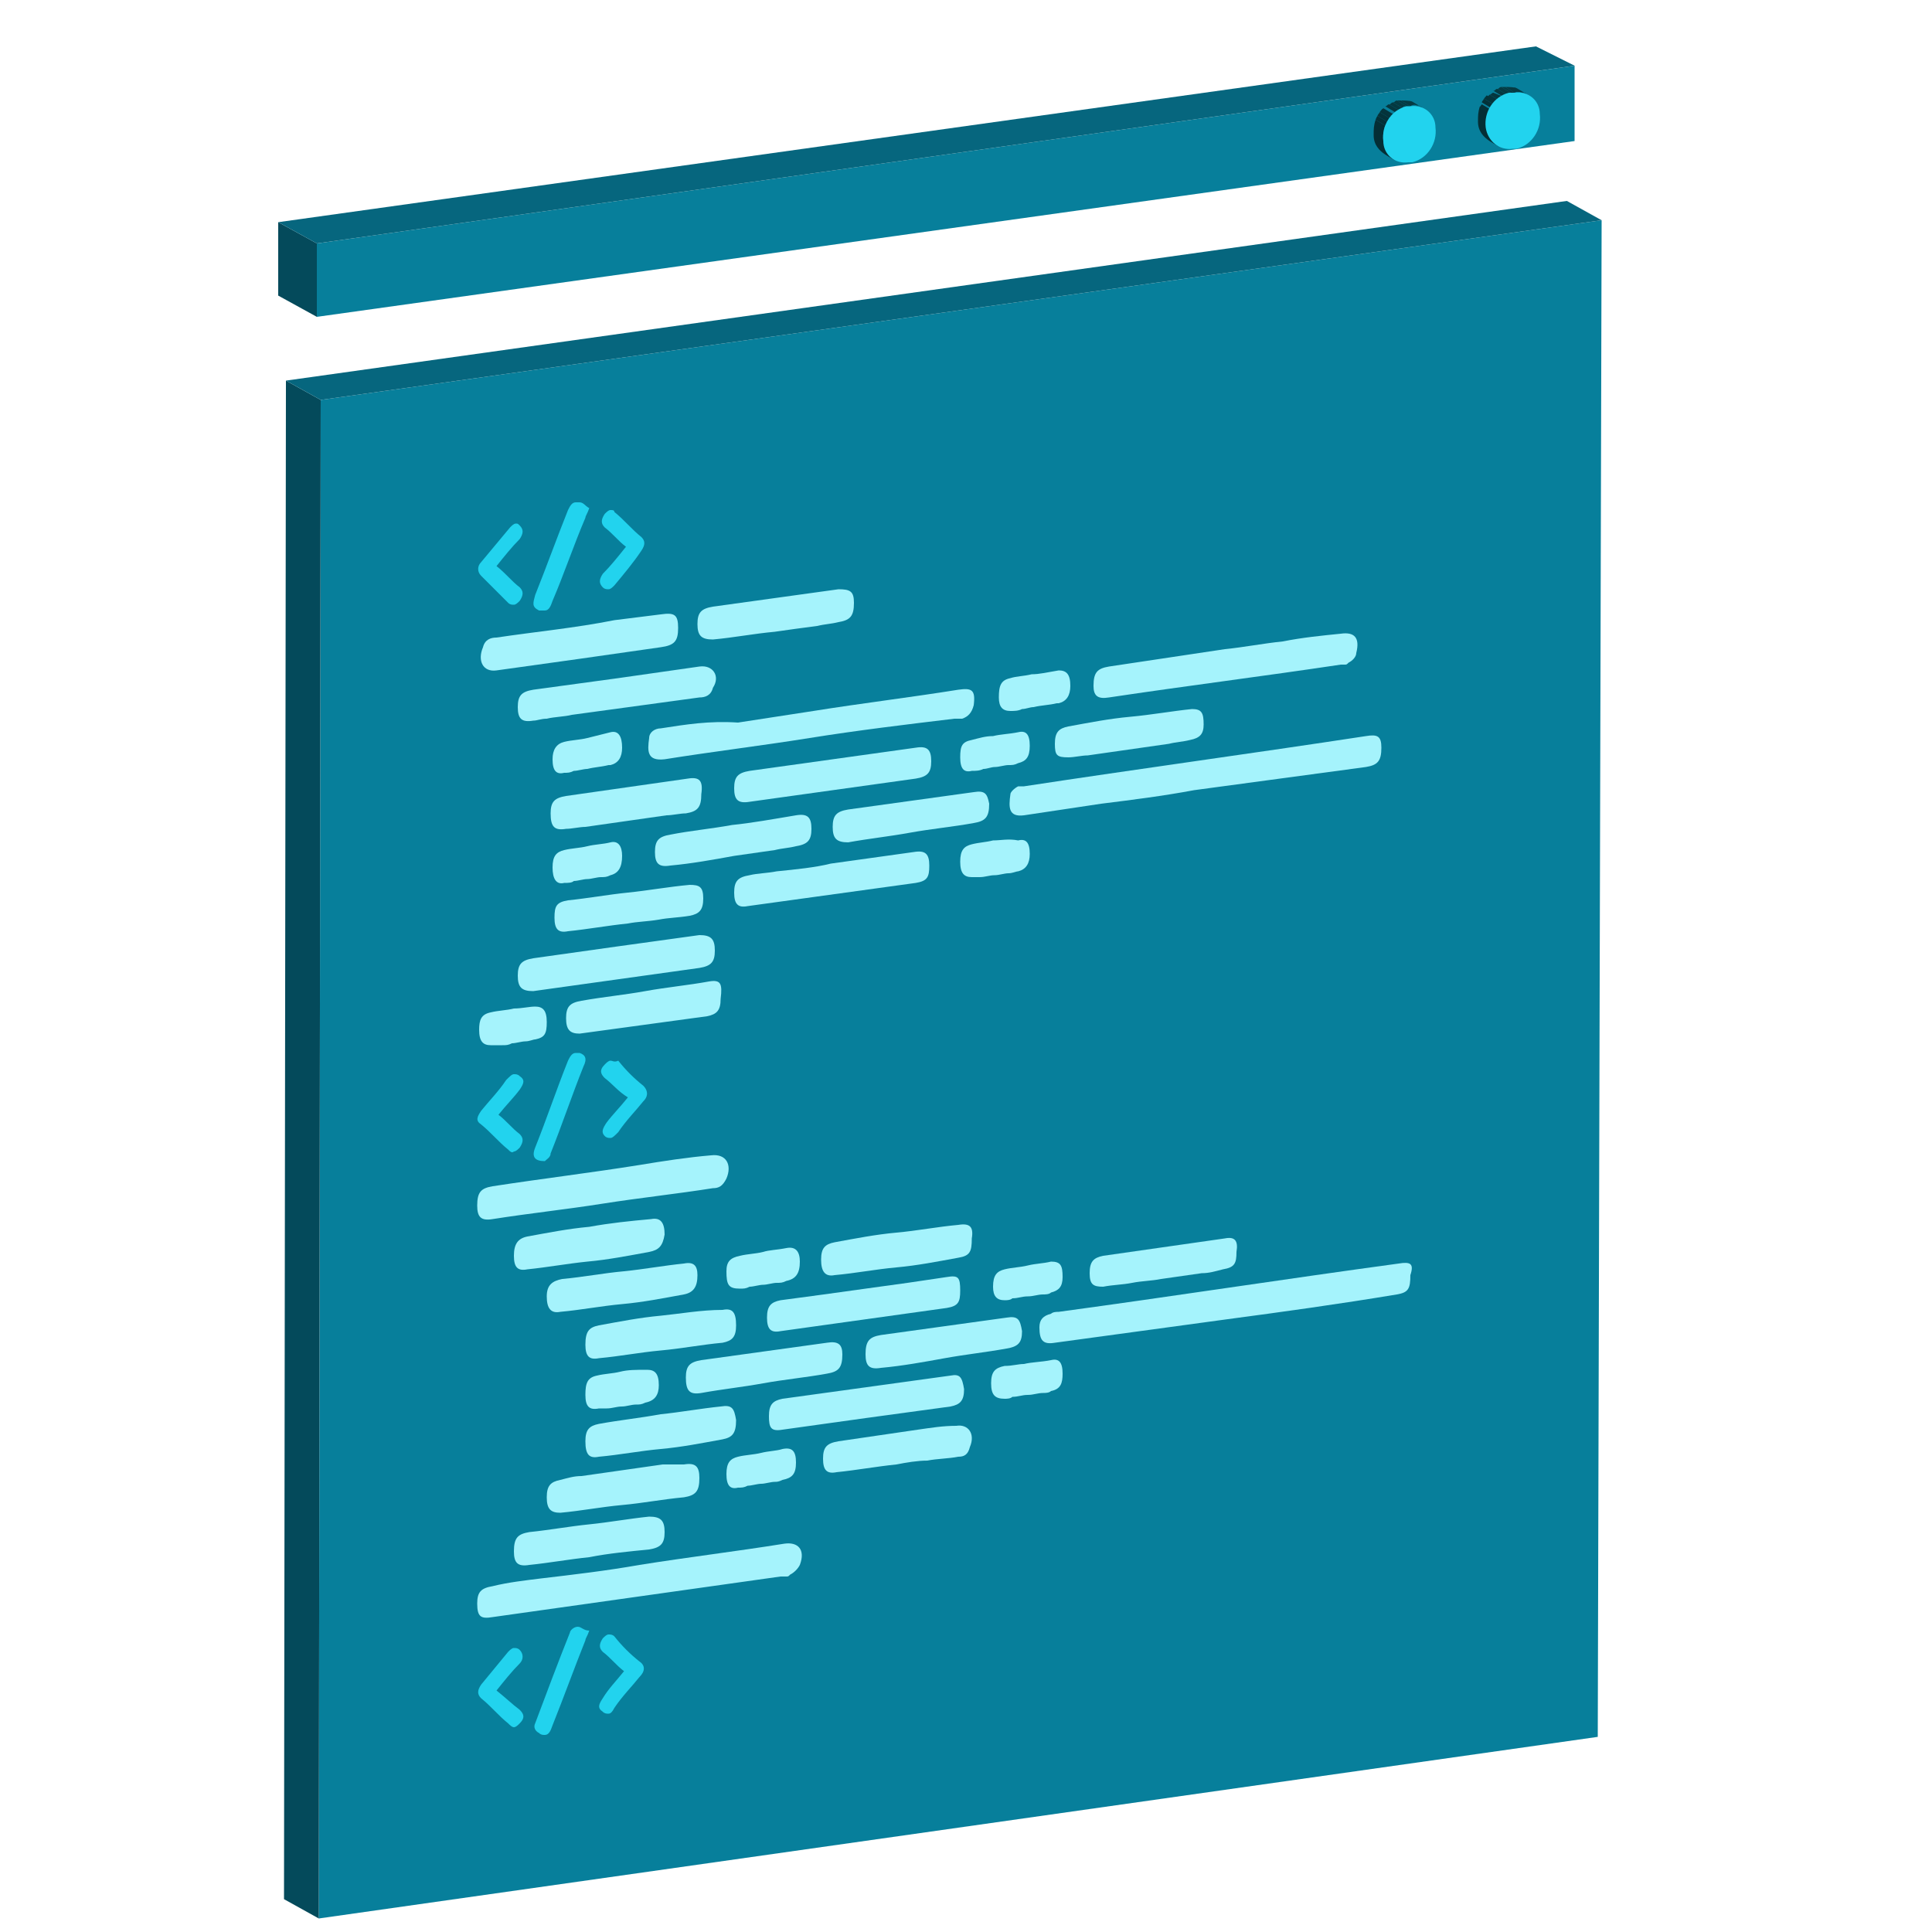 <?xml version="1.0" encoding="utf-8"?>
<!-- Generator: Adobe Illustrator 25.0.0, SVG Export Plug-In . SVG Version: 6.00 Build 0)  -->
<svg version="1.1" id="Layer_1" xmlns="http://www.w3.org/2000/svg" xmlns:xlink="http://www.w3.org/1999/xlink" x="0px" y="0px"
	 viewBox="0 0 100 100" style="enable-background:new 0 0 100 100;" xml:space="preserve">
<style type="text/css">
	.st0{enable-background:new    ;}
	.st1{fill:#077F9B;}
	.st2{fill:#044A5B;}
	.st3{fill:#06667E;}
	.st4{clip-path:url(#SVGID_2_);enable-background:new    ;}
	.st5{fill:#053B43;}
	.st6{fill:#043941;}
	.st7{fill:#04373F;}
	.st8{clip-path:url(#SVGID_4_);enable-background:new    ;}
	.st9{clip-path:url(#SVGID_6_);enable-background:new    ;}
	.st10{fill:#042E35;}
	.st11{fill:#043037;}
	.st12{fill:#043239;}
	.st13{fill:#04343B;}
	.st14{fill:#04353D;}
	.st15{fill:#22D3EE;}
	.st16{clip-path:url(#SVGID_8_);enable-background:new    ;}
	.st17{clip-path:url(#SVGID_10_);enable-background:new    ;}
	.st18{clip-path:url(#SVGID_12_);enable-background:new    ;}
	.st19{clip-path:url(#SVGID_14_);}
	.st20{fill:#A5F3FC;}
</style>
<g>
	<g>
		<g class="st0">
			<g>
				<polygon class="st1" points="81.5,3.4 81.5,7.3 16.4,16.4 16.4,12.6 				"/>
			</g>
			<g>
				<polygon class="st2" points="16.4,16.4 14.4,15.3 14.4,11.5 16.4,12.6 				"/>
			</g>
			<g>
				<polygon class="st3" points="16.4,12.6 14.4,11.5 79.5,2.4 81.5,3.4 				"/>
			</g>
		</g>
	</g>
	<g>
		<g class="st0">
			<g class="st0">
				<defs>
					<path id="SVGID_1_" class="st0" d="M73.2,5.3l0.5,0.3c-0.2-0.1-0.5-0.2-0.7-0.1l-0.5-0.3C72.7,5.2,73,5.2,73.2,5.3z"/>
				</defs>
				<clipPath id="SVGID_2_">
					<use xlink:href="#SVGID_1_"  style="overflow:visible;"/>
				</clipPath>
				<g class="st4">
					<path class="st5" d="M73,5.5l-0.5-0.3c0.2,0,0.3,0,0.5,0l0.5,0.3C73.3,5.4,73.1,5.4,73,5.5"/>
					<path class="st6" d="M73.4,5.5l-0.5-0.3c0.1,0,0.1,0,0.2,0.1l0.5,0.3C73.6,5.5,73.5,5.5,73.4,5.5"/>
					<path class="st7" d="M73.7,5.6l-0.5-0.3c0,0,0,0,0,0L73.7,5.6C73.7,5.6,73.7,5.6,73.7,5.6"/>
				</g>
			</g>
			<g class="st0">
				<defs>
					<path id="SVGID_3_" class="st0" d="M72.8,5.5l-0.5-0.3c0.1,0,0.1,0,0.2,0L73,5.5C72.9,5.5,72.9,5.5,72.8,5.5z"/>
				</defs>
				<clipPath id="SVGID_4_">
					<use xlink:href="#SVGID_3_"  style="overflow:visible;"/>
				</clipPath>
				<g class="st8">
					<path class="st5" d="M72.8,5.5l-0.5-0.3c0.1,0,0.1,0,0.2,0L73,5.5C72.9,5.5,72.9,5.5,72.8,5.5"/>
				</g>
			</g>
			<g class="st0">
				<defs>
					<path id="SVGID_5_" class="st0" d="M72.2,8.3L71.7,8c-0.3-0.2-0.6-0.5-0.6-1c-0.1-0.8,0.4-1.6,1.2-1.8l0.5,0.3
						c-0.7,0.2-1.3,1-1.2,1.8C71.7,7.7,71.9,8.1,72.2,8.3z"/>
				</defs>
				<clipPath id="SVGID_6_">
					<use xlink:href="#SVGID_5_"  style="overflow:visible;"/>
				</clipPath>
				<g class="st9">
					<path class="st10" d="M72.2,8.3L71.7,8c-0.3-0.2-0.6-0.5-0.6-1c0-0.3,0-0.5,0.1-0.8l0.5,0.3c-0.1,0.2-0.1,0.5-0.1,0.8
						C71.7,7.7,71.9,8.1,72.2,8.3"/>
					<path class="st11" d="M71.7,6.5l-0.5-0.3c0-0.1,0.1-0.2,0.1-0.2l0.5,0.3C71.8,6.4,71.7,6.5,71.7,6.5"/>
					<path class="st12" d="M71.8,6.3L71.3,6c0-0.1,0.1-0.1,0.1-0.2l0.5,0.3C71.9,6.2,71.8,6.3,71.8,6.3"/>
					<path class="st13" d="M71.9,6.1l-0.5-0.3c0-0.1,0.1-0.1,0.1-0.2L72,6C72,6,72,6.1,71.9,6.1"/>
					<path class="st14" d="M72,6l-0.5-0.3c0,0,0.1-0.1,0.1-0.1l0.5,0.3C72.1,5.9,72.1,5.9,72,6"/>
					<path class="st7" d="M72.2,5.8l-0.5-0.3c0.1,0,0.1-0.1,0.2-0.1l0.5,0.3C72.3,5.7,72.2,5.8,72.2,5.8"/>
					<path class="st6" d="M72.4,5.7l-0.5-0.3c0.1,0,0.1-0.1,0.2-0.1l0.5,0.3C72.5,5.6,72.4,5.7,72.4,5.7"/>
					<path class="st5" d="M72.6,5.6l-0.5-0.3c0.1,0,0.1-0.1,0.2-0.1l0.5,0.3C72.7,5.5,72.6,5.5,72.6,5.6"/>
				</g>
			</g>
			<g>
				<path class="st15" d="M73,5.5c0.7-0.1,1.3,0.4,1.3,1.1c0.1,0.8-0.4,1.6-1.2,1.8c-0.1,0-0.1,0-0.2,0c-0.7,0.1-1.3-0.4-1.3-1.1
					c-0.1-0.8,0.4-1.6,1.2-1.8C72.9,5.5,72.9,5.5,73,5.5z"/>
			</g>
		</g>
	</g>
	<g>
		<g class="st0">
			<g class="st0">
				<defs>
					<path id="SVGID_7_" class="st0" d="M78.6,4.6l0.5,0.3c-0.2-0.1-0.5-0.2-0.7-0.1l-0.5-0.3C78.1,4.5,78.4,4.5,78.6,4.6z"/>
				</defs>
				<clipPath id="SVGID_8_">
					<use xlink:href="#SVGID_7_"  style="overflow:visible;"/>
				</clipPath>
				<g class="st16">
					<path class="st5" d="M78.4,4.8l-0.5-0.3c0.2,0,0.3,0,0.5,0l0.5,0.3C78.7,4.8,78.5,4.7,78.4,4.8"/>
					<path class="st6" d="M78.8,4.8l-0.5-0.3c0.1,0,0.1,0,0.2,0.1l0.5,0.3C79,4.8,78.9,4.8,78.8,4.8"/>
					<path class="st7" d="M79.1,4.9l-0.5-0.3c0,0,0,0,0,0L79.1,4.9C79.1,4.9,79.1,4.9,79.1,4.9"/>
				</g>
			</g>
			<g class="st0">
				<defs>
					<path id="SVGID_9_" class="st0" d="M78.2,4.8l-0.5-0.3c0.1,0,0.1,0,0.2,0l0.5,0.3C78.3,4.8,78.3,4.8,78.2,4.8z"/>
				</defs>
				<clipPath id="SVGID_10_">
					<use xlink:href="#SVGID_9_"  style="overflow:visible;"/>
				</clipPath>
				<g class="st17">
					<path class="st5" d="M78.2,4.8l-0.5-0.3c0.1,0,0.1,0,0.2,0l0.5,0.3C78.3,4.8,78.3,4.8,78.2,4.8"/>
				</g>
			</g>
			<g class="st0">
				<defs>
					<path id="SVGID_11_" class="st0" d="M77.6,7.6l-0.5-0.3c-0.3-0.2-0.6-0.5-0.6-1c-0.1-0.8,0.4-1.6,1.2-1.8l0.5,0.3
						c-0.7,0.2-1.3,1-1.2,1.8C77.1,7.1,77.3,7.4,77.6,7.6z"/>
				</defs>
				<clipPath id="SVGID_12_">
					<use xlink:href="#SVGID_11_"  style="overflow:visible;"/>
				</clipPath>
				<g class="st18">
					<path class="st10" d="M77.6,7.6l-0.5-0.3c-0.3-0.2-0.6-0.5-0.6-1c0-0.3,0-0.5,0.1-0.8l0.5,0.3C77,6.1,77,6.4,77,6.6
						C77.1,7.1,77.3,7.4,77.6,7.6"/>
					<path class="st11" d="M77.1,5.9l-0.5-0.3c0-0.1,0.1-0.2,0.1-0.2l0.5,0.3C77.2,5.7,77.1,5.8,77.1,5.9"/>
					<path class="st12" d="M77.2,5.6l-0.5-0.3c0-0.1,0.1-0.1,0.1-0.2l0.5,0.3C77.3,5.5,77.3,5.6,77.2,5.6"/>
					<path class="st13" d="M77.3,5.4l-0.5-0.3c0-0.1,0.1-0.1,0.1-0.2l0.5,0.3C77.4,5.3,77.4,5.4,77.3,5.4"/>
					<path class="st14" d="M77.5,5.3L77,5c0,0,0.1-0.1,0.1-0.1l0.5,0.3C77.5,5.2,77.5,5.2,77.5,5.3"/>
					<path class="st7" d="M77.6,5.2l-0.5-0.3c0.1,0,0.1-0.1,0.2-0.1L77.8,5C77.7,5.1,77.6,5.1,77.6,5.2"/>
					<path class="st6" d="M77.8,5l-0.5-0.3c0.1,0,0.1-0.1,0.2-0.1L78,4.9C77.9,4.9,77.8,5,77.8,5"/>
					<path class="st5" d="M78,4.9l-0.5-0.3c0.1,0,0.1-0.1,0.2-0.1l0.5,0.3C78.1,4.8,78,4.9,78,4.9"/>
				</g>
			</g>
			<g>
				<path class="st15" d="M78.4,4.8c0.7-0.1,1.3,0.4,1.3,1.1c0.1,0.8-0.4,1.6-1.2,1.8c-0.1,0-0.1,0-0.2,0c-0.7,0.1-1.3-0.4-1.4-1.1
					c-0.1-0.8,0.4-1.6,1.2-1.8C78.3,4.8,78.3,4.8,78.4,4.8z"/>
			</g>
		</g>
	</g>
	<g>
		<g>
			<g class="st0">
				<g>
					<polygon class="st1" points="82.9,11.4 82.7,89.9 16.5,99.3 16.6,20.7 					"/>
					<g class="st0">
						<defs>
							<polygon id="SVGID_13_" class="st0" points="82.9,11.4 82.7,89.9 16.5,99.3 16.6,20.7 							"/>
						</defs>
						<clipPath id="SVGID_14_">
							<use xlink:href="#SVGID_13_"  style="overflow:visible;"/>
						</clipPath>
						<g class="st19">
							<g>
								<g>
									<g>
										<path class="st20" d="M52.8,40.7c0,0-0.1,0-0.1,0c-0.2,0.1-0.4,0.3-0.4,0.4c-0.1,0.7-0.1,1.2,0.7,1.1c0,0,0,0,0,0
											c1.3-0.2,2.7-0.4,4-0.6c1.6-0.2,3.2-0.4,4.8-0.7c3-0.4,5.9-0.8,8.9-1.2c0.6-0.1,0.8-0.3,0.8-1c0-0.6-0.2-0.7-0.8-0.6
											C64.8,39,58.9,39.8,53,40.7C52.9,40.7,52.8,40.7,52.8,40.7"/>
										<path class="st20" d="M72.4,65.4c-5.9,0.8-11.7,1.7-17.6,2.5c-0.1,0-0.3,0-0.4,0.1c-0.4,0.1-0.6,0.3-0.6,0.7
											c0,0.7,0.2,0.9,0.8,0.8c2.9-0.4,5.9-0.8,8.8-1.2c3-0.4,5.9-0.8,8.9-1.3c0.6-0.1,0.7-0.3,0.7-1
											C73.2,65.4,73,65.3,72.4,65.4"/>
										<path class="st20" d="M28,81.7c-0.8,0.1-1.7,0.2-2.5,0.4c-0.6,0.1-0.8,0.3-0.8,0.9c0,0.7,0.2,0.8,0.8,0.7
											c5-0.7,9.9-1.4,14.9-2.1c0.1,0,0.2,0,0.3,0c0.1,0,0.1,0,0.2-0.1c0.2-0.1,0.4-0.3,0.5-0.5c0.3-0.8-0.1-1.2-0.8-1.1
											c-2.5,0.4-5,0.7-7.5,1.1C31.4,81.3,29.7,81.5,28,81.7"/>
										<path class="st20" d="M34.2,37.7c-0.3,0-0.6,0.2-0.6,0.5c-0.1,0.7-0.1,1.2,0.8,1.1c2.5-0.4,5-0.7,7.5-1.1s5-0.7,7.5-1
											c0.1,0,0.1,0,0.2,0c0.1,0,0.1,0,0.2,0c0.3-0.1,0.5-0.3,0.6-0.7c0.1-0.8-0.1-0.9-0.8-0.8c-2.5,0.4-5,0.7-7.5,1.1
											c-1.3,0.2-2.6,0.4-3.9,0.6C36.7,37.3,35.5,37.5,34.2,37.7"/>
										<path class="st20" d="M33.1,60.3c-2.5,0.4-5,0.7-7.6,1.1c-0.6,0.1-0.8,0.3-0.8,1c0,0.6,0.2,0.8,0.8,0.7
											c1.9-0.3,3.8-0.5,5.7-0.8c1.9-0.3,3.8-0.5,5.7-0.8c0.3,0,0.5-0.1,0.7-0.5c0.3-0.7,0-1.3-0.8-1.2
											C35.6,59.9,34.3,60.1,33.1,60.3"/>
										<path class="st20" d="M66.4,33.2c-1,0.1-2,0.3-3,0.4c-1.3,0.2-2.7,0.4-4,0.6c-0.7,0.1-1.3,0.2-2,0.3
											c-0.6,0.1-0.8,0.3-0.8,1c0,0.5,0.2,0.7,0.8,0.6c4-0.6,8-1.1,12-1.7c0.1,0,0.1,0,0.2,0c0.1,0,0.1,0,0.2-0.1
											c0.2-0.1,0.4-0.3,0.4-0.5c0.2-0.8-0.1-1.1-0.8-1C68.4,32.9,67.4,33,66.4,33.2"/>
										<path class="st20" d="M27.6,49.6c-0.6,0.1-0.8,0.3-0.8,0.9c0,0.6,0.2,0.8,0.8,0.8c1.4-0.2,2.9-0.4,4.3-0.6
											c1.4-0.2,2.9-0.4,4.3-0.6c0.6-0.1,0.8-0.3,0.8-0.9c0-0.6-0.2-0.8-0.8-0.8C33.3,48.8,30.4,49.2,27.6,49.6"/>
										<path class="st20" d="M25.7,33c-0.3,0-0.6,0.1-0.7,0.5c-0.3,0.7,0,1.3,0.7,1.2c1.4-0.2,2.9-0.4,4.3-0.6
											c1.4-0.2,2.8-0.4,4.2-0.6c0.7-0.1,0.9-0.3,0.9-1c0-0.7-0.2-0.8-0.9-0.7c-0.8,0.1-1.6,0.2-2.4,0.3
											C29.8,32.5,27.7,32.7,25.7,33"/>
										<path class="st20" d="M47.4,38.7c-1.4,0.2-2.9,0.4-4.3,0.6c-1.4,0.2-2.9,0.4-4.3,0.6C38.2,40,38,40.2,38,40.8
											c0,0.6,0.2,0.8,0.8,0.7c2.9-0.4,5.7-0.8,8.6-1.2c0.6-0.1,0.8-0.3,0.8-0.9C48.2,38.8,48,38.6,47.4,38.7"/>
										<path class="st20" d="M36.2,34.5c-1.4,0.2-2.8,0.4-4.2,0.6c-1.5,0.2-2.9,0.4-4.4,0.6c-0.6,0.1-0.8,0.3-0.8,0.9
											c0,0.6,0.2,0.8,0.8,0.7c0.2,0,0.4-0.1,0.7-0.1c0.4-0.1,0.9-0.1,1.3-0.2c2.2-0.3,4.4-0.6,6.6-0.9c0.3,0,0.6-0.1,0.7-0.5
											C37.3,35,36.9,34.4,36.2,34.5"/>
										<path class="st20" d="M40.2,45.1c-0.5,0.1-1,0.1-1.4,0.2c-0.6,0.1-0.8,0.3-0.8,0.9c0,0.6,0.2,0.8,0.7,0.7
											c2.9-0.4,5.8-0.8,8.7-1.2c0.6-0.1,0.7-0.3,0.7-0.9c0-0.6-0.2-0.8-0.8-0.7c-1.4,0.2-2.9,0.4-4.3,0.6
											C42.2,44.9,41.2,45,40.2,45.1"/>
										<path class="st20" d="M44.8,66.7c-1.4,0.2-2.9,0.4-4.4,0.6c-0.5,0.1-0.7,0.3-0.7,0.9c0,0.6,0.2,0.8,0.7,0.7
											c1.4-0.2,2.9-0.4,4.3-0.6c1.4-0.2,2.9-0.4,4.3-0.6c0.6-0.1,0.7-0.3,0.7-0.9c0-0.7-0.1-0.8-0.7-0.7
											C47.7,66.3,46.3,66.5,44.8,66.7"/>
										<path class="st20" d="M49.2,71.2c-2.9,0.4-5.8,0.8-8.7,1.2c-0.5,0.1-0.7,0.3-0.7,0.9c0,0.6,0.1,0.8,0.7,0.7
											c1.4-0.2,2.9-0.4,4.3-0.6c1.5-0.2,2.9-0.4,4.4-0.6c0.5-0.1,0.7-0.3,0.7-0.9C49.8,71.3,49.7,71.1,49.2,71.2"/>
										<path class="st20" d="M52.1,68.2c-2.2,0.3-4.3,0.6-6.5,0.9c-0.6,0.1-0.8,0.3-0.8,1c0,0.6,0.2,0.8,0.8,0.7
											c1.1-0.1,2.2-0.3,3.3-0.5c1.1-0.2,2.1-0.3,3.2-0.5c0.6-0.1,0.8-0.3,0.8-0.9C52.8,68.3,52.7,68.1,52.1,68.2"/>
										<path class="st20" d="M50.4,41c-2.2,0.3-4.3,0.6-6.5,0.9c-0.6,0.1-0.8,0.3-0.8,0.9c0,0.6,0.2,0.8,0.8,0.8
											c1.1-0.2,2.1-0.3,3.2-0.5c1.1-0.2,2.2-0.3,3.3-0.5c0.6-0.1,0.8-0.3,0.8-1C51.1,41.1,51,40.9,50.4,41"/>
										<path class="st20" d="M42.8,69.5c-2.2,0.3-4.3,0.6-6.5,0.9c-0.6,0.1-0.8,0.3-0.8,0.9c0,0.7,0.2,0.9,0.8,0.8
											c1.1-0.2,2.1-0.3,3.2-0.5c1.1-0.2,2.2-0.3,3.3-0.5c0.6-0.1,0.8-0.3,0.8-1C43.6,69.6,43.4,69.4,42.8,69.5"/>
										<path class="st20" d="M36.7,50.8c-1.1,0.2-2.2,0.3-3.3,0.5c-1.1,0.2-2.2,0.3-3.3,0.5c-0.6,0.1-0.8,0.3-0.8,0.9
											c0,0.6,0.2,0.8,0.7,0.8c1.5-0.2,2.9-0.4,4.4-0.6c0.7-0.1,1.5-0.2,2.2-0.3c0.5-0.1,0.7-0.3,0.7-0.9
											C37.4,50.9,37.3,50.7,36.7,50.8"/>
										<path class="st20" d="M43.4,30.5c-2.2,0.3-4.3,0.6-6.5,0.9c-0.6,0.1-0.8,0.3-0.8,0.9c0,0.6,0.2,0.8,0.8,0.8
											c1.1-0.1,2.1-0.3,3.2-0.4l0,0c0.7-0.1,1.4-0.2,2.2-0.3c0.4-0.1,0.7-0.1,1.1-0.2c0.6-0.1,0.8-0.3,0.8-1
											C44.2,30.6,44,30.5,43.4,30.5"/>
										<path class="st20" d="M34.3,75.8c-0.7,0.1-1.4,0.2-2.1,0.3c-0.7,0.1-1.4,0.2-2.1,0.3c-0.4,0-0.7,0.1-1.1,0.2
											c-0.5,0.1-0.7,0.3-0.7,0.9c0,0.6,0.2,0.8,0.7,0.8c1.1-0.1,2.1-0.3,3.2-0.4s2.1-0.3,3.2-0.4c0.6-0.1,0.8-0.3,0.8-1
											c0-0.6-0.2-0.8-0.8-0.7C35,75.8,34.7,75.8,34.3,75.8"/>
										<path class="st20" d="M35.4,65.4c-1,0.1-2.1,0.3-3.1,0.4c-1.1,0.1-2.1,0.3-3.2,0.4c-0.5,0.1-0.8,0.3-0.8,0.9
											c0,0.6,0.2,0.9,0.7,0.8c1.1-0.1,2.1-0.3,3.2-0.4s2.1-0.3,3.2-0.5c0.5-0.1,0.7-0.4,0.7-1C36.1,65.5,35.9,65.3,35.4,65.4"/>
										<path class="st20" d="M30.5,63.5c-1.1,0.1-2.1,0.3-3.2,0.5c-0.5,0.1-0.7,0.4-0.7,1c0,0.6,0.2,0.8,0.7,0.7
											c1-0.1,2.1-0.3,3.1-0.4c1.1-0.1,2.1-0.3,3.2-0.5c0.5-0.1,0.7-0.3,0.8-0.9c0-0.6-0.2-0.9-0.7-0.8
											C32.6,63.2,31.6,63.3,30.5,63.5"/>
										<path class="st20" d="M30.5,78.9c-1,0.1-2.1,0.3-3.1,0.4c-0.6,0.1-0.8,0.3-0.8,1c0,0.6,0.2,0.8,0.8,0.7
											c1-0.1,2.1-0.3,3.1-0.4c1-0.2,2.1-0.3,3.1-0.4c0.6-0.1,0.8-0.3,0.8-0.9c0-0.6-0.2-0.8-0.8-0.8
											C32.6,78.6,31.5,78.8,30.5,78.9"/>
										<path class="st20" d="M37.3,72.8c-1,0.1-2.1,0.3-3.1,0.4c-1.1,0.2-2.1,0.3-3.2,0.5c-0.5,0.1-0.7,0.3-0.7,0.9
											c0,0.7,0.2,0.9,0.7,0.8c1.1-0.1,2.1-0.3,3.2-0.4s2.1-0.3,3.2-0.5c0.5-0.1,0.7-0.3,0.7-1C38,72.9,37.9,72.7,37.3,72.8"/>
										<path class="st20" d="M35.6,40.3c-2.1,0.3-4.2,0.6-6.3,0.9c-0.6,0.1-0.8,0.3-0.8,0.9c0,0.7,0.2,0.9,0.8,0.8
											c0.3,0,0.7-0.1,1-0.1c0.7-0.1,1.4-0.2,2.1-0.3c0.7-0.1,1.4-0.2,2.1-0.3c0.3,0,0.7-0.1,1-0.1c0.6-0.1,0.8-0.3,0.8-1
											C36.4,40.4,36.2,40.2,35.6,40.3"/>
										<path class="st20" d="M49.6,63.4c-1.1,0.1-2.1,0.3-3.2,0.4c-1.1,0.1-2.1,0.3-3.2,0.5c-0.5,0.1-0.7,0.3-0.7,0.9
											c0,0.6,0.2,0.9,0.7,0.8c1.1-0.1,2.1-0.3,3.2-0.4s2.1-0.3,3.2-0.5c0.6-0.1,0.7-0.3,0.7-1C50.4,63.5,50.2,63.3,49.6,63.4"/>
										<path class="st20" d="M34.2,68.1c-1.1,0.1-2.1,0.3-3.2,0.5c-0.5,0.1-0.7,0.3-0.7,1c0,0.6,0.2,0.8,0.7,0.7
											c1.1-0.1,2.1-0.3,3.2-0.4s2.1-0.3,3.2-0.4c0.5-0.1,0.7-0.3,0.7-0.9c0-0.7-0.2-0.9-0.7-0.8C36.3,67.8,35.2,68,34.2,68.1"/>
										<path class="st20" d="M37.9,42.7c-1.1,0.2-2.2,0.3-3.2,0.5c-0.6,0.1-0.8,0.3-0.8,0.9s0.2,0.8,0.8,0.7
											c1.1-0.1,2.2-0.3,3.3-0.5l0,0c0.7-0.1,1.4-0.2,2.1-0.3c0.4-0.1,0.7-0.1,1.1-0.2c0.6-0.1,0.8-0.3,0.8-0.9
											c0-0.6-0.2-0.8-0.8-0.7C40,42.4,38.9,42.6,37.9,42.7"/>
										<path class="st20" d="M47.5,74c-1.4,0.2-2.7,0.4-4.1,0.6c-0.6,0.1-0.8,0.3-0.8,0.9c0,0.6,0.2,0.8,0.7,0.7
											c1-0.1,2.1-0.3,3.1-0.4c0.5-0.1,1.1-0.2,1.6-0.2c0.5-0.1,1.1-0.1,1.6-0.2c0.3,0,0.5-0.1,0.6-0.5c0.3-0.7-0.1-1.2-0.7-1.1
											C48.8,73.8,48.2,73.9,47.5,74"/>
										<path class="st20" d="M32.5,46.2c-1,0.1-2.1,0.3-3.1,0.4c-0.6,0.1-0.7,0.3-0.7,0.9c0,0.6,0.2,0.8,0.7,0.7
											c1-0.1,2.1-0.3,3.1-0.4c0.5-0.1,1-0.1,1.6-0.2c0.5-0.1,1-0.1,1.6-0.2c0.5-0.1,0.7-0.3,0.7-0.9c0-0.6-0.2-0.7-0.7-0.7
											C34.6,45.9,33.5,46.1,32.5,46.2"/>
										<path class="st20" d="M63.4,64.1c-2.1,0.3-4.2,0.6-6.3,0.9c-0.5,0.1-0.7,0.3-0.7,0.9c0,0.6,0.2,0.7,0.7,0.7
											c0.5-0.1,1-0.1,1.5-0.2c0.5-0.1,1-0.1,1.5-0.2c0.7-0.1,1.4-0.2,2.1-0.3c0.4,0,0.7-0.1,1.1-0.2c0.6-0.1,0.7-0.3,0.7-0.9
											C64.1,64.2,63.9,64,63.4,64.1"/>
										<path class="st20" d="M58.5,37.1c-1.1,0.1-2.1,0.3-3.2,0.5c-0.5,0.1-0.7,0.3-0.7,0.9c0,0.6,0.1,0.7,0.7,0.7
											c0.3,0,0.7-0.1,1-0.1c0.7-0.1,1.4-0.2,2.1-0.3c0.7-0.1,1.4-0.2,2.1-0.3c0.4-0.1,0.7-0.1,1.1-0.2c0.5-0.1,0.7-0.3,0.7-0.8
											c0-0.6-0.1-0.8-0.6-0.8C60.7,36.8,59.6,37,58.5,37.1"/>
										<path class="st20" d="M53,70.6c-0.3,0-0.6,0.1-1,0.1c-0.5,0.1-0.7,0.3-0.7,0.9c0,0.6,0.2,0.8,0.7,0.8c0.1,0,0.3,0,0.4-0.1
											c0.3,0,0.5-0.1,0.8-0.1c0.3,0,0.5-0.1,0.8-0.1c0.1,0,0.3,0,0.4-0.1c0.5-0.1,0.6-0.4,0.6-0.9c0-0.6-0.2-0.8-0.6-0.7
											C53.9,70.5,53.4,70.5,53,70.6"/>
										<path class="st20" d="M39.5,64.8c-0.4,0.1-0.8,0.1-1.2,0.2c-0.5,0.1-0.7,0.3-0.7,0.8c0,0.7,0.1,0.9,0.7,0.9
											c0.2,0,0.3,0,0.5-0.1c0.2,0,0.5-0.1,0.7-0.1c0.2,0,0.5-0.1,0.7-0.1c0.2,0,0.3,0,0.5-0.1c0.5-0.1,0.7-0.4,0.7-1
											c0-0.5-0.2-0.8-0.7-0.7C40.2,64.7,39.8,64.7,39.5,64.8"/>
										<path class="st20" d="M32.1,71c-0.4,0.1-0.8,0.1-1.2,0.2c-0.5,0.1-0.6,0.4-0.6,1c0,0.6,0.2,0.8,0.7,0.7c0.1,0,0.3,0,0.4,0
											c0.3,0,0.5-0.1,0.8-0.1c0.2,0,0.5-0.1,0.7-0.1c0.2,0,0.3,0,0.5-0.1c0.5-0.1,0.7-0.4,0.7-0.9c0-0.6-0.2-0.8-0.6-0.8
											C32.9,70.9,32.5,70.9,32.1,71"/>
										<path class="st20" d="M30.4,38.2c-0.4,0.1-0.8,0.1-1.2,0.2c-0.4,0.1-0.6,0.4-0.6,0.9c0,0.6,0.2,0.8,0.6,0.7
											c0.2,0,0.3,0,0.5-0.1c0.2,0,0.5-0.1,0.7-0.1c0.4-0.1,0.7-0.1,1.1-0.2l0.1,0c0.4-0.1,0.6-0.4,0.6-0.9
											c0-0.6-0.2-0.9-0.6-0.8C31.2,38,30.8,38.1,30.4,38.2"/>
										<path class="st20" d="M26.6,52.2c-0.4,0.1-0.8,0.1-1.2,0.2c-0.5,0.1-0.6,0.4-0.6,0.9c0,0.6,0.2,0.8,0.6,0.8
											c0.1,0,0.2,0,0.3,0c0.1,0,0.2,0,0.3,0c0.2,0,0.3,0,0.5-0.1c0.2,0,0.5-0.1,0.7-0.1c0.2,0,0.4-0.1,0.5-0.1
											c0.5-0.1,0.6-0.3,0.6-0.9c0-0.6-0.2-0.8-0.6-0.8C27.4,52.1,27,52.2,26.6,52.2"/>
										<path class="st20" d="M30.4,43.8c-0.4,0.1-0.8,0.1-1.2,0.2c-0.4,0.1-0.6,0.3-0.6,0.9c0,0.6,0.2,0.9,0.6,0.8
											c0.2,0,0.4,0,0.5-0.1c0.2,0,0.5-0.1,0.7-0.1c0.2,0,0.5-0.1,0.7-0.1c0.2,0,0.3,0,0.5-0.1c0.4-0.1,0.6-0.4,0.6-1
											c0-0.5-0.2-0.8-0.6-0.7C31.2,43.7,30.8,43.7,30.4,43.8"/>
										<path class="st20" d="M53.4,34.9c-0.4,0.1-0.8,0.1-1.1,0.2c-0.5,0.1-0.6,0.4-0.6,1c0,0.5,0.2,0.7,0.6,0.7
											c0.2,0,0.4,0,0.6-0.1c0.2,0,0.4-0.1,0.6-0.1c0.4-0.1,0.8-0.1,1.2-0.2l0.1,0c0.4-0.1,0.6-0.4,0.6-0.9
											c0-0.6-0.2-0.8-0.6-0.8C54.2,34.8,53.8,34.9,53.4,34.9"/>
										<path class="st20" d="M51.4,38.1c-0.4,0-0.7,0.1-1.1,0.2c-0.5,0.1-0.6,0.3-0.6,0.9c0,0.6,0.2,0.8,0.6,0.7
											c0.2,0,0.4,0,0.6-0.1c0.2,0,0.4-0.1,0.6-0.1c0.2,0,0.5-0.1,0.7-0.1c0.2,0,0.3,0,0.5-0.1c0.4-0.1,0.6-0.3,0.6-0.9
											c0-0.6-0.2-0.8-0.6-0.7C52.2,38,51.8,38,51.4,38.1"/>
										<path class="st20" d="M51.4,43.5c-0.4,0.1-0.7,0.1-1.1,0.2c-0.4,0.1-0.6,0.3-0.6,0.9c0,0.6,0.2,0.8,0.6,0.8
											c0.1,0,0.3,0,0.4,0c0.3,0,0.5-0.1,0.8-0.1l0,0c0.2,0,0.5-0.1,0.7-0.1c0.2,0,0.4-0.1,0.5-0.1c0.4-0.1,0.6-0.4,0.6-0.9
											c0-0.6-0.2-0.8-0.6-0.7C52.2,43.4,51.8,43.5,51.4,43.5"/>
										<path class="st20" d="M39.4,75.2c-0.4,0.1-0.8,0.1-1.2,0.2c-0.4,0.1-0.6,0.3-0.6,0.9c0,0.6,0.2,0.8,0.6,0.7
											c0.2,0,0.3,0,0.5-0.1c0.2,0,0.5-0.1,0.7-0.1c0.2,0,0.5-0.1,0.7-0.1c0.1,0,0.2,0,0.4-0.1c0.5-0.1,0.7-0.3,0.7-0.9
											c0-0.6-0.2-0.8-0.7-0.7C40.2,75.1,39.8,75.1,39.4,75.2"/>
										<path class="st20" d="M53.2,65.5c-0.4,0.1-0.8,0.1-1.2,0.2c-0.4,0.1-0.6,0.3-0.6,0.9c0,0.5,0.2,0.7,0.6,0.7
											c0.1,0,0.3,0,0.4-0.1c0.3,0,0.5-0.1,0.8-0.1c0.3,0,0.5-0.1,0.8-0.1c0.1,0,0.3,0,0.4-0.1c0.4-0.1,0.6-0.3,0.6-0.8
											c0-0.6-0.1-0.8-0.6-0.8C54,65.4,53.6,65.4,53.2,65.5"/>
										<path class="st15" d="M29.8,54.5c-0.2,0-0.3,0.2-0.4,0.4c-0.6,1.5-1.1,3-1.7,4.5c-0.2,0.5,0,0.7,0.5,0.7
											c0.1-0.1,0.3-0.2,0.3-0.4c0.6-1.5,1.1-3,1.7-4.5c0.2-0.4,0.1-0.6-0.2-0.7C30,54.5,29.9,54.5,29.8,54.5"/>
										<path class="st15" d="M29.8,26c-0.2,0-0.3,0.2-0.4,0.4c-0.6,1.5-1.1,2.9-1.7,4.4c-0.1,0.4-0.2,0.6,0.2,0.8
											c0.1,0,0.2,0,0.3,0c0.2,0,0.3-0.2,0.4-0.5c0.6-1.4,1.1-2.9,1.7-4.3c0-0.1,0.1-0.2,0.2-0.5c-0.2-0.1-0.3-0.3-0.5-0.3
											C29.9,26,29.9,26,29.8,26"/>
										<path class="st15" d="M29.9,84.2c-0.2,0-0.4,0.2-0.4,0.3c-0.6,1.5-1.2,3.1-1.8,4.7c-0.1,0.2,0,0.4,0.2,0.5
											c0.1,0.1,0.2,0.1,0.3,0.1c0.2,0,0.3-0.2,0.4-0.5c0.6-1.5,1.1-2.9,1.7-4.4c0-0.1,0.1-0.2,0.2-0.5
											C30.2,84.4,30.1,84.2,29.9,84.2C29.9,84.2,29.9,84.2,29.9,84.2"/>
										<path class="st15" d="M26.6,55.6c-0.1,0-0.2,0.1-0.4,0.3c-0.4,0.6-0.9,1.1-1.3,1.6c-0.2,0.3-0.3,0.5,0,0.7
											c0.5,0.4,0.9,0.9,1.4,1.3c0.1,0.1,0.2,0.2,0.3,0.1c0.1,0,0.2-0.1,0.3-0.2c0.2-0.3,0.2-0.5,0-0.7c-0.4-0.3-0.7-0.7-1.1-1
											c0.4-0.5,0.8-0.9,1.1-1.3c0.2-0.3,0.3-0.5,0-0.7C26.8,55.6,26.7,55.6,26.6,55.6"/>
										<path class="st15" d="M31.6,54.9c-0.1,0-0.2,0.1-0.3,0.2c-0.3,0.3-0.2,0.5,0,0.7c0.4,0.3,0.7,0.7,1.2,1
											c-0.4,0.5-0.8,0.9-1.1,1.3c-0.2,0.3-0.3,0.5-0.1,0.7c0.1,0.1,0.2,0.1,0.3,0.1c0.1,0,0.2-0.1,0.4-0.3
											c0.4-0.6,0.9-1.1,1.3-1.6c0.3-0.3,0.2-0.6,0-0.8c-0.5-0.4-0.9-0.8-1.3-1.3C31.8,55,31.7,54.9,31.6,54.9"/>
										<path class="st15" d="M26.6,85.3c-0.1,0-0.2,0.1-0.3,0.2c-0.5,0.6-0.9,1.1-1.4,1.7c-0.2,0.3-0.2,0.5,0,0.7
											c0.5,0.4,0.9,0.9,1.4,1.3c0.1,0.1,0.2,0.2,0.3,0.2c0.1,0,0.2-0.1,0.3-0.2c0.3-0.3,0.2-0.5,0-0.7c-0.4-0.3-0.7-0.6-1.2-1
											c0.4-0.5,0.8-1,1.2-1.4c0.2-0.2,0.2-0.5,0-0.7C26.8,85.3,26.7,85.3,26.6,85.3"/>
										<path class="st15" d="M31.5,84.6c-0.1,0-0.2,0.1-0.3,0.2c-0.2,0.3-0.2,0.5,0,0.7c0.4,0.3,0.7,0.7,1.1,1
											c-0.4,0.5-0.8,0.9-1.1,1.4c-0.2,0.3-0.3,0.5,0,0.7c0.1,0.1,0.2,0.1,0.3,0.1c0.1,0,0.2-0.1,0.3-0.3
											c0.4-0.6,0.9-1.1,1.3-1.6c0.3-0.3,0.3-0.6,0-0.8c-0.5-0.4-0.9-0.8-1.3-1.3C31.7,84.6,31.6,84.6,31.5,84.6"/>
										<path class="st15" d="M26.7,27.1c-0.1,0-0.2,0.1-0.3,0.2c-0.5,0.6-1,1.2-1.5,1.8c-0.2,0.2-0.2,0.5,0,0.7
											c0.5,0.5,0.9,0.9,1.4,1.4c0.1,0.1,0.2,0.1,0.3,0.1c0.1,0,0.2-0.1,0.3-0.2c0.2-0.3,0.2-0.5,0-0.7c-0.4-0.3-0.7-0.7-1.2-1.1
											c0.4-0.5,0.8-1,1.2-1.4c0.2-0.3,0.2-0.5,0-0.7C26.8,27.1,26.8,27.1,26.7,27.1"/>
										<path class="st15" d="M31.6,26.4c-0.1,0-0.2,0.1-0.3,0.2c-0.2,0.3-0.2,0.5,0,0.7c0.4,0.3,0.7,0.7,1.1,1
											c-0.4,0.5-0.8,1-1.2,1.4c-0.2,0.3-0.2,0.5,0,0.7c0.1,0.1,0.2,0.1,0.3,0.1c0.1,0,0.2-0.1,0.3-0.2c0.5-0.6,1-1.2,1.4-1.8
											c0.2-0.3,0.2-0.5,0-0.7c-0.5-0.4-0.9-0.9-1.4-1.3C31.8,26.4,31.7,26.4,31.6,26.4"/>
									</g>
								</g>
							</g>
						</g>
					</g>
				</g>
				<g>
					<polygon class="st2" points="16.5,99.3 14.7,98.3 14.8,19.7 16.6,20.7 					"/>
				</g>
				<g>
					<polygon class="st3" points="16.6,20.7 14.8,19.7 81.1,10.4 82.9,11.4 					"/>
				</g>
			</g>
		</g>
	</g>
</g>
</svg>
